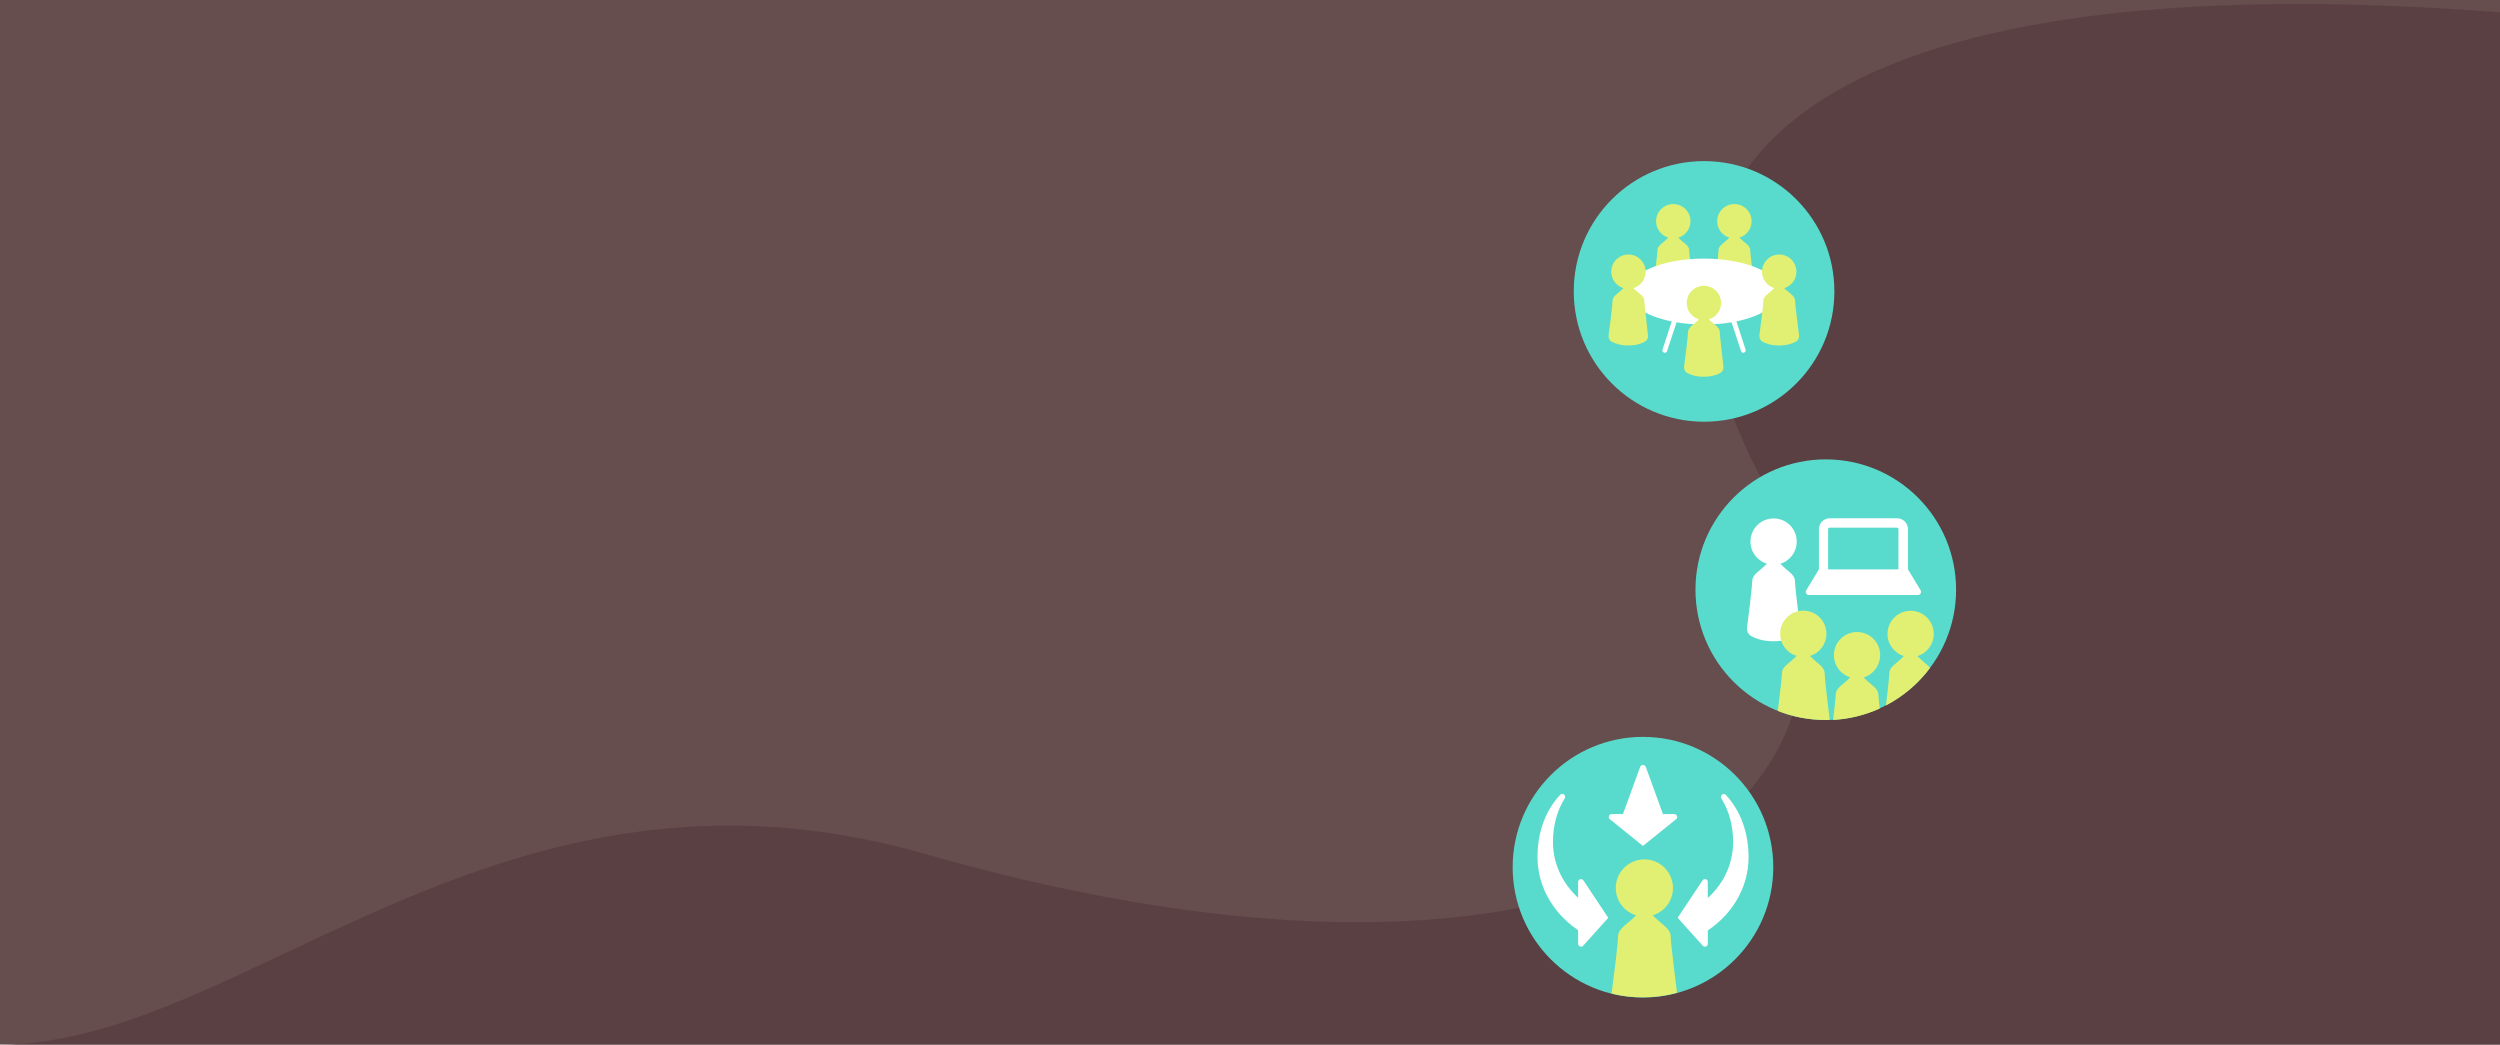 <?xml version="1.0" encoding="utf-8"?>
<!-- Generator: Adobe Illustrator 19.2.0, SVG Export Plug-In . SVG Version: 6.00 Build 0)  -->
<svg version="1.1" id="Layer_1" xmlns="http://www.w3.org/2000/svg" xmlns:xlink="http://www.w3.org/1999/xlink" x="0px" y="0px"
	 viewBox="0 0 1600 668.5" enable-background="new 0 0 1600 668.5" xml:space="preserve">
<rect x="0" fill="#664D4E" width="1600" height="668.5"/>
<path fill="#5A4042" d="M0,668.5c156.5,0,319.1-200.2,592-122c422.9,121.2,645.9-25.8,534.3-241.8c-111.7-216,62-328.7,473.8-296.8
	v660.6H0z"/>
<g>
	<circle fill="#58DBCC" cx="1051.5" cy="555" r="83.4"/>
	<path fill="#FFFFFF" d="M993.9,538.9c0-10.3,2.5-19.9,7.5-27.9c1.2-1.9-1.4-4-2.9-2.3c-9.7,10.4-14.5,24.4-14.5,39.7
		c0,20.3,11.4,38.2,28.8,48.7V577C1001.2,567.7,993.9,554.1,993.9,538.9z"/>
	<path fill="#FFFFFF" d="M1104.6,508.8c-1.5-1.7-4.1,0.4-2.9,2.3c5,8,7.5,17.6,7.5,27.9c0,15.2-7.3,28.8-18.9,38v20.2
		c17.4-10.5,28.8-28.4,28.8-48.7C1119,533.1,1114.2,519.2,1104.6,508.8z"/>
	<path fill="#E1F073" d="M1070.7,568.3c0-10.1-8.2-18.3-18.3-18.3s-18.3,8.2-18.3,18.3c0,8.3,5.5,15.2,13,17.5
		c-6.7,6.9-11.6,8.1-11.6,14.4c0,3.6-2.8,26.2-4.1,35.7c6.4,1.6,13.1,2.4,20,2.4c7.6,0,14.9-1,21.9-2.9c-1.2-9.8-4-31.7-4-35.2
		c0-6.3-4.9-7.5-11.6-14.4C1065.2,583.6,1070.7,576.6,1070.7,568.3z"/>
	<path fill="#FFFFFF" d="M1093,604v-11.5l3.9-8.9l-3.9-4.9v-14.2c0-1.9-2.4-2.6-3.4-1l-15.9,23.9l16.1,17.9
		C1090.9,606.5,1093,605.7,1093,604z"/>
	<path fill="#FFFFFF" d="M1071.5,521h-40c-1.8,0-2.6,2.2-1.2,3.3l21.2,17.1l21.2-17.1C1074.1,523.3,1073.3,521,1071.5,521z"/>
	<path fill="#FFFFFF" d="M1010,604v-11.5l-3.9-8.9l3.9-4.9v-14.2c0-1.9,2.4-2.6,3.4-1l15.9,23.9l-16.1,17.9
		C1012.1,606.5,1010,605.7,1010,604z"/>
	<path fill="#FFFFFF" d="M1049.7,490.8l-11,30.2l12.8,3l12.8-3l-11-30.2C1052.7,489.2,1050.3,489.2,1049.7,490.8z"/>
</g>
<g>
	<circle fill="#58DBCC" cx="1168.5" cy="377.4" r="83.4"/>
	<path fill="#FFFFFF" d="M1148.8,372.5c0-5.1-4-6.1-9.4-11.7c6.1-1.8,10.5-7.5,10.5-14.2c0-8.2-6.6-14.8-14.8-14.8
		c-8.2,0-14.8,6.6-14.8,14.8c0,6.7,4.4,12.3,10.5,14.2c-5.5,5.6-9.4,6.6-9.4,11.7c0,2.9-2.3,21.6-3.3,29.1c-0.3,2.2,0.8,4.4,2.7,5.5
		c2.7,1.5,7.3,3.3,14.3,3.3c7,0,11.6-1.7,14.3-3.3c1.9-1.1,3-3.3,2.7-5.5C1151.1,394,1148.8,375.4,1148.8,372.5z M1229.2,377.8
		l-8.1-13.4v-25.7c0-3.9-3.1-7-7-7h-43c-3.9,0-7,3.1-7,7v25.7v0l-8.1,13.4c-0.8,1.3,0.1,3,1.7,3h69.9
		C1229,380.8,1230,379.1,1229.2,377.8z M1215,364.4h-45v-25.7c0-0.6,0.4-1,1-1h43c0.6,0,1,0.4,1,1V364.4z"/>
	<path fill="#E1F073" d="M1227.1,419.9c6.1-1.8,10.5-7.5,10.5-14.2c0-8.2-6.6-14.8-14.8-14.8c-8.2,0-14.8,6.6-14.8,14.8
		c0,6.7,4.4,12.3,10.5,14.2c-5.5,5.6-9.4,6.6-9.4,11.7c0,2-1.1,11.7-2.1,19.9c11.1-5.8,20.8-14,28.2-24
		C1233.6,425.3,1230.7,423.6,1227.1,419.9z M1167.8,431.5c0-5.1-4-6.1-9.4-11.7c6.1-1.8,10.5-7.5,10.5-14.2
		c0-8.2-6.6-14.8-14.8-14.8c-8.2,0-14.8,6.6-14.8,14.8c0,6.7,4.4,12.3,10.5,14.2c-5.5,5.6-9.4,6.6-9.4,11.7c0,2.3-1.5,14.7-2.6,23.5
		c9.5,3.8,19.8,5.8,30.6,5.8c0.9,0,1.8,0,2.6-0.1c0,0,0-0.1,0-0.1C1170.1,453.1,1167.8,434.5,1167.8,431.5z M1203.3,419.3
		c0-8.2-6.6-14.8-14.8-14.8s-14.8,6.6-14.8,14.8c0,6.7,4.4,12.3,10.5,14.2c-5.5,5.6-9.4,6.6-9.4,11.7c0,1.7-0.8,8.6-1.6,15.6
		c10.6-0.6,20.6-3.2,29.8-7.3c-0.4-4-0.8-7.2-0.8-8.2c0-5.1-4-6.1-9.4-11.7C1198.8,431.7,1203.3,426,1203.3,419.3z"/>
</g>
<g>
	<circle fill="#58DBCC" cx="1090.6" cy="186.5" r="83.4"/>
	<path fill="#E1F073" d="M1081.1,160.7c0-3.8-2.9-4.5-7-8.6c4.5-1.4,7.8-5.5,7.8-10.5c0-6.1-4.9-11-11-11s-11,4.9-11,11
		c0,5,3.3,9.1,7.8,10.5c-4,4.1-7,4.9-7,8.6c0,2.2-1.7,16-2.5,21.6c-0.2,1.6,0.6,3.3,2,4.1c2,1.1,5.4,2.4,10.6,2.4s8.6-1.3,10.6-2.4
		c1.4-0.8,2.2-2.4,2-4.1C1082.9,176.7,1081.1,162.9,1081.1,160.7z M1122.7,182.3c-0.7-5.6-2.5-19.4-2.5-21.6c0-3.8-2.9-4.5-7-8.6
		c4.5-1.4,7.8-5.5,7.8-10.5c0-6.1-4.9-11-11-11s-11,4.9-11,11c0,5,3.3,9.1,7.8,10.5c-4,4.1-7,4.9-7,8.6c0,2.2-1.7,16-2.5,21.6
		c-0.2,1.6,0.6,3.3,2,4.1c2,1.1,5.4,2.4,10.6,2.4s8.6-1.3,10.6-2.4C1122.2,185.5,1123,183.9,1122.7,182.3z"/>
	<path fill="#FFFFFF" d="M1139.1,186.6c0-11.7-21.7-21.1-48.6-21.1s-48.6,9.5-48.6,21.1c0,8.5,11.5,15.8,28,19.1l-5.9,18.1
		c-0.3,0.8,0.2,1.6,1,1.9c0.2,0.1,0.3,0.1,0.5,0.1c0.6,0,1.2-0.4,1.4-1l6.1-18.5c5.4,0.9,11.4,1.4,17.6,1.4s12.1-0.5,17.6-1.4
		l6.1,18.5c0.2,0.6,0.8,1,1.4,1c0.2,0,0.3,0,0.5-0.1c0.8-0.3,1.2-1.1,1-1.9l-5.9-18.1C1127.6,202.3,1139.1,195,1139.1,186.6z"/>
	<path fill="#E1F073" d="M1100.7,213c0-3.8-2.9-4.5-7-8.6c4.5-1.4,7.8-5.5,7.8-10.5c0-6.1-4.9-11-11-11s-11,4.9-11,11
		c0,5,3.3,9.1,7.8,10.5c-4,4.1-7,4.9-7,8.6c0,2.2-1.7,16-2.5,21.6c-0.2,1.6,0.6,3.3,2,4.1c2,1.1,5.4,2.4,10.6,2.4s8.6-1.3,10.6-2.4
		c1.4-0.8,2.2-2.4,2-4.1C1102.4,229,1100.7,215.2,1100.7,213z M1151.4,214.6c-0.7-5.6-2.5-19.4-2.5-21.6c0-3.8-2.9-4.5-7-8.6
		c4.5-1.4,7.8-5.5,7.8-10.5c0-6.1-4.9-11-11-11s-11,4.9-11,11c0,5,3.3,9.1,7.8,10.5c-4,4.1-7,4.9-7,8.6c0,2.2-1.7,16-2.5,21.6
		c-0.2,1.6,0.6,3.3,2,4.1c2,1.1,5.4,2.4,10.6,2.4c5.2,0,8.6-1.3,10.6-2.4C1150.9,217.9,1151.6,216.2,1151.4,214.6z M1052.4,193
		c0-3.8-2.9-4.5-7-8.6c4.5-1.4,7.8-5.5,7.8-10.5c0-6.1-4.9-11-11-11s-11,4.9-11,11c0,5,3.3,9.1,7.8,10.5c-4,4.1-7,4.9-7,8.6
		c0,2.2-1.7,16-2.5,21.6c-0.2,1.6,0.6,3.3,2,4.1c2,1.1,5.4,2.4,10.6,2.4c5.2,0,8.6-1.3,10.6-2.4c1.4-0.8,2.2-2.4,2-4.1
		C1054.2,209,1052.4,195.2,1052.4,193z"/>
</g>
</svg>
